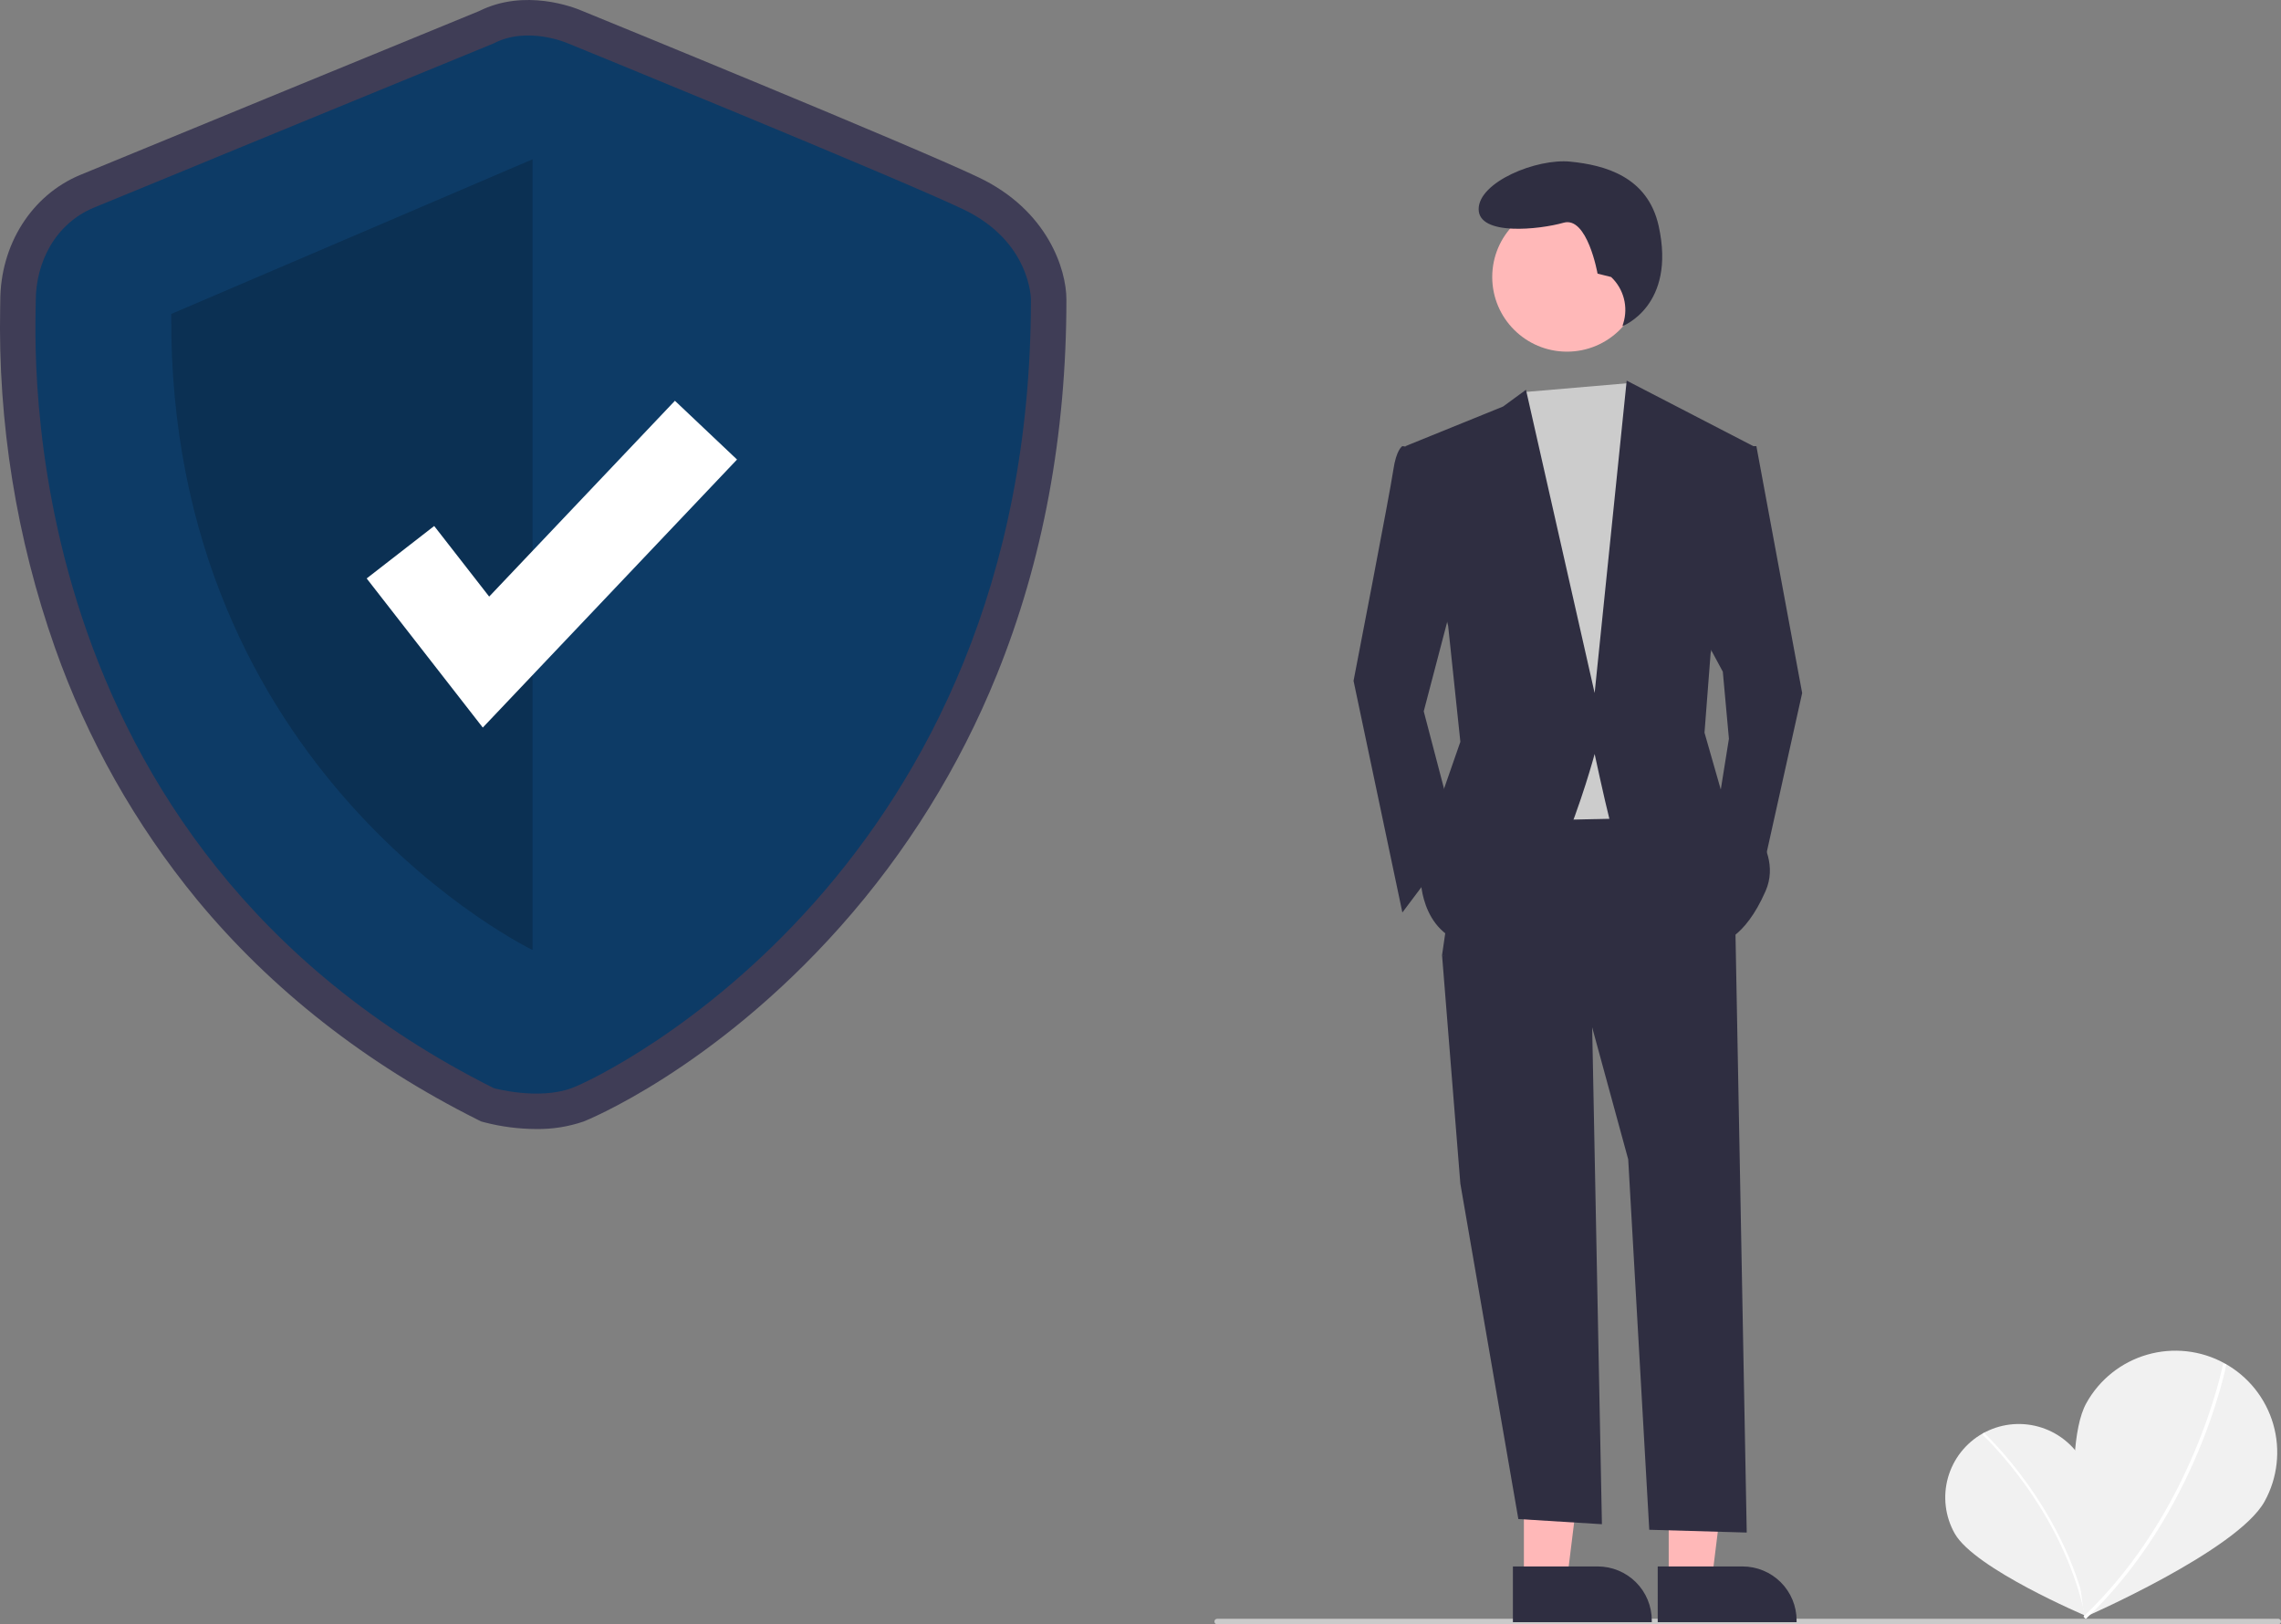 <svg width="535" height="381" viewBox="0 0 535 381" fill="none" xmlns="http://www.w3.org/2000/svg">
<rect x="0" y="0" width="535" height="381" fill="#808080" stroke="none"/>
<g clip-path="url(#clip0)">
<path d="M488.514 342.743C493.206 351.027 489.227 379.007 489.227 379.007C489.227 379.007 463.172 367.991 458.48 359.71C456.232 355.732 455.658 351.026 456.883 346.625C458.107 342.225 461.031 338.49 465.011 336.241C468.992 333.993 473.703 333.414 478.11 334.634C482.517 335.853 486.259 338.769 488.514 342.743V342.743Z" fill="#F1F1F1"/>
<path d="M489.605 378.971L489.052 379.087C483.72 353.788 465.102 336.632 464.915 336.462L465.296 336.044C465.484 336.216 484.235 353.488 489.605 378.971Z" fill="white"/>
<path d="M531.148 352.176C524.781 363.712 488.883 379.341 488.883 379.341C488.883 379.341 482.965 340.678 489.328 329.145C492.386 323.606 497.522 319.507 503.605 317.75C509.689 315.993 516.222 316.721 521.768 319.775C527.313 322.83 531.417 327.959 533.176 334.035C534.935 340.112 534.206 346.637 531.148 352.176Z" fill="#F1F1F1"/>
<path d="M489.2 379.759L488.661 379.192C514.637 354.552 521.362 320.186 521.427 319.842L522.196 319.986C522.131 320.333 515.365 354.94 489.2 379.759Z" fill="white"/>
<path d="M125.78 264.82C121.672 264.807 117.582 264.278 113.605 263.247L112.821 263.031L112.094 262.667C85.809 249.504 63.634 232.117 46.184 210.99C31.739 193.398 20.477 173.425 12.905 151.967C3.85 126.278 -0.507 99.171 0.043 71.941C0.054 71.37 0.064 70.928 0.064 70.624C0.064 57.388 7.42 45.774 18.804 41.036C27.517 37.41 106.628 4.955 112.344 2.61C123.108 -2.777 134.592 1.719 136.43 2.505C140.552 4.189 213.685 34.065 229.489 41.582C245.777 49.328 250.122 63.245 250.122 70.246C250.122 101.945 244.626 131.57 233.785 158.299C225.031 179.934 212.623 199.907 197.101 217.348C167.155 251.008 137.201 262.94 136.912 263.045C133.332 264.276 129.566 264.876 125.78 264.82ZM118.736 247.393C121.333 247.974 127.312 248.846 131.209 247.426C136.16 245.623 161.231 232.638 184.659 206.305C217.028 169.921 233.453 124.184 233.477 70.363C233.419 69.273 232.644 61.496 222.333 56.592C206.835 49.221 130.82 18.176 130.054 17.863L129.844 17.774C128.251 17.107 123.181 15.703 119.686 17.532L118.987 17.858C118.139 18.205 34.163 52.655 25.206 56.382C18.941 58.99 16.709 65.449 16.709 70.624C16.709 71.003 16.699 71.553 16.686 72.264C15.97 109.09 24.502 199.707 118.736 247.393Z" fill="#3F3D56"/>
<path d="M115.824 10.168C115.824 10.168 31.084 44.931 22.005 48.709C12.926 52.488 8.386 61.556 8.386 70.624C8.386 79.693 1.577 198.023 115.824 255.236C115.824 255.236 126.193 258.101 134.06 255.236C141.927 252.37 241.799 204.005 241.799 70.246C241.799 70.246 241.799 56.644 225.911 49.087C210.022 41.53 133.202 10.168 133.202 10.168C133.202 10.168 123.769 6.012 115.824 10.168Z" fill="#0D3B66"/>
<path opacity="0.1" d="M124.904 37.373V222.818C124.904 222.818 39.407 181.712 40.164 73.647L124.904 37.373Z" fill="black"/>
<path opacity="0.1" d="M124.904 37.373V222.818C124.904 222.818 39.407 181.712 40.164 73.647L124.904 37.373Z" fill="black"/>
<path d="M113.235 170.655L86 135.678L101.838 123.375L114.734 139.935L158.298 94.003L172.866 107.788L113.235 170.655Z" fill="white"/>
<path d="M534.347 381H285.485C285.312 381 285.146 380.931 285.024 380.809C284.901 380.687 284.832 380.521 284.832 380.348C284.832 380.175 284.901 380.009 285.024 379.886C285.146 379.764 285.312 379.695 285.485 379.695H534.347C534.52 379.695 534.686 379.764 534.809 379.886C534.931 380.009 535 380.175 535 380.348C535 380.521 534.931 380.687 534.809 380.809C534.686 380.931 534.52 381 534.347 381Z" fill="#CACACA"/>
<path d="M357.424 370.716L367.525 370.716L372.331 331.798L357.422 331.799L357.424 370.716Z" fill="#FFB8B8"/>
<path d="M354.847 367.422L374.741 367.421H374.742C378.104 367.421 381.329 368.756 383.706 371.13C386.084 373.505 387.42 376.726 387.42 380.084V380.496L354.847 380.497L354.847 367.422Z" fill="#2F2E41"/>
<path d="M391.389 370.716L401.49 370.716L406.297 331.798L391.387 331.799L391.389 370.716Z" fill="#FFB8B8"/>
<path d="M388.812 367.422L408.706 367.421H408.707C412.069 367.421 415.294 368.756 417.672 371.13C420.049 373.505 421.385 376.726 421.385 380.084V380.496L388.813 380.497L388.812 367.422Z" fill="#2F2E41"/>
<path d="M373.301 234.048L375.725 357.514L356.122 356.3L342.523 277.658L338.228 224.038L373.301 234.048Z" fill="#2F2E41"/>
<path d="M406.943 213.315L409.69 359.471L386.829 358.818L381.891 271.939L373.301 240.482L338.228 224.039L343.954 184.718L395.49 184.003L406.943 213.315Z" fill="#2F2E41"/>
<path d="M367.528 82.484C377.21 82.484 385.058 74.645 385.058 64.975C385.058 55.305 377.21 47.466 367.528 47.466C357.846 47.466 349.998 55.305 349.998 64.975C349.998 74.645 357.846 82.484 367.528 82.484Z" fill="#FFB8B8"/>
<path d="M382.068 89.86L384.753 93.923L391.912 113.941L386.185 191.867L352.543 192.582L348.249 103.216L357.245 91.985L382.068 89.86Z" fill="#CCCCCC"/>
<path d="M334.649 105.362L328.923 104.647C328.923 104.647 327.491 105.362 326.775 110.366C326.06 115.37 317.47 159.696 317.47 159.696L328.923 214.03L341.807 196.872L333.933 166.845L341.807 136.818L334.649 105.362Z" fill="#2F2E41"/>
<path d="M407.658 104.647H411.953L422.69 162.555L412.669 207.595L402.648 191.152L405.511 173.279L404.08 157.551L399.069 148.257L407.658 104.647Z" fill="#2F2E41"/>
<path d="M377.887 64.975L374.7 64.179C374.7 64.179 372.309 50.649 366.731 52.241C361.154 53.833 346.811 55.424 346.811 49.057C346.811 42.69 360.357 37.119 368.325 37.915C376.293 38.711 386.47 41.351 389.043 53.037C393.166 71.769 380.534 76.5 380.534 76.5L380.744 75.818C381.328 73.925 381.37 71.906 380.865 69.989C380.36 68.073 379.328 66.336 377.887 64.975Z" fill="#2F2E41"/>
<path d="M329.639 104.647L352.544 95.353L357.912 91.421L374.017 162.555L381.533 89.276L411.237 104.647L401.217 153.261L399.785 171.849L404.08 186.863C404.08 186.863 419.111 197.587 414.101 209.025C409.09 220.464 403.364 221.179 403.364 221.179C403.364 221.179 379.027 198.301 377.596 192.582C376.164 186.863 374.017 176.854 374.017 176.854C374.017 176.854 361.849 222.609 347.533 221.894C333.218 221.179 333.218 206.166 333.218 206.166L336.796 190.437L342.523 173.994L339.66 146.827L329.639 104.647Z" fill="#2F2E41"/>
</g>
<defs>
<clipPath id="clip0">
<rect width="535" height="381" fill="white"/>
</clipPath>
</defs>
</svg>
